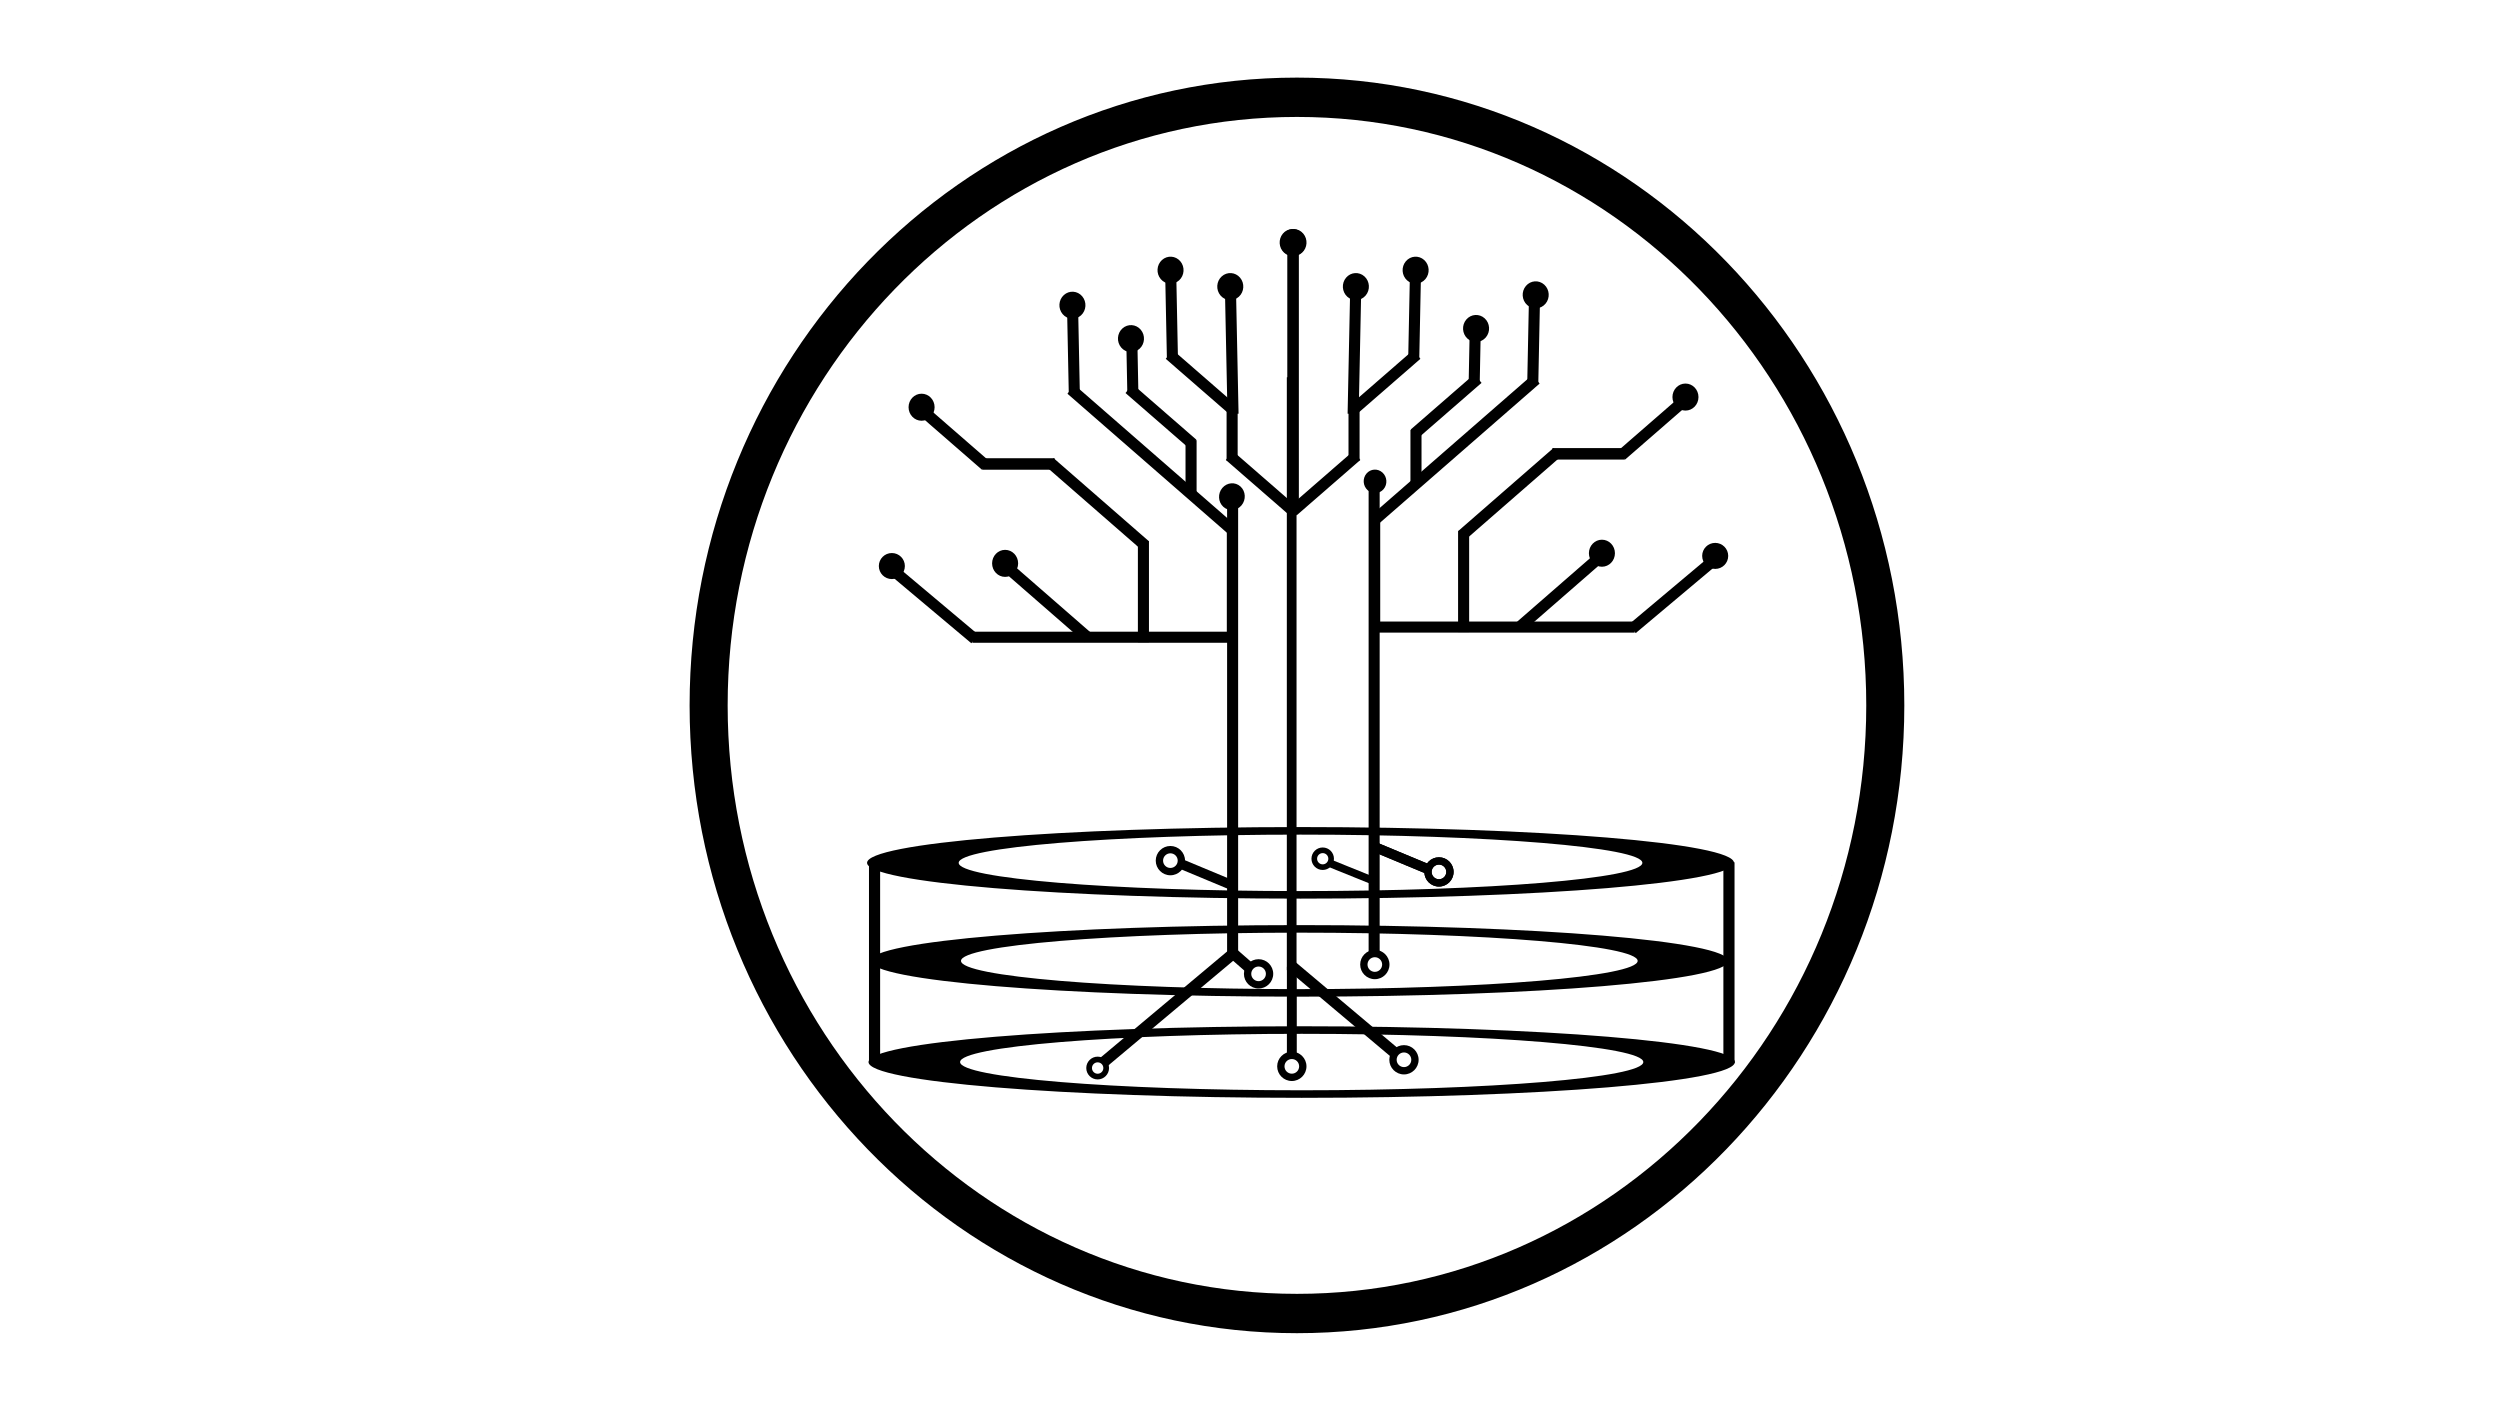 <?xml version="1.0" encoding="UTF-8" standalone="no"?><!DOCTYPE svg PUBLIC "-//W3C//DTD SVG 1.1//EN" "http://www.w3.org/Graphics/SVG/1.1/DTD/svg11.dtd"><svg width="3840px" height="2160px" version="1.1" xmlns="http://www.w3.org/2000/svg" xmlns:xlink="http://www.w3.org/1999/xlink" xml:space="preserve" xmlns:serif="http://www.serif.com/" style="fill-rule:evenodd;clip-rule:evenodd;stroke-linejoin:round;stroke-miterlimit:2;"><g transform="matrix(0.234,0,0,0.789,1515.49,85.808)"><rect x="1970.42" y="625.721" width="63.723" height="1154.23"/></g><g transform="matrix(0.266,0,0,0.607,1360.69,389.65)"><rect x="1970.42" y="625.721" width="63.723" height="1154.23"/></g><g transform="matrix(0.171,-0.204,0.024,0.021,1535.27,1858.61)"><rect x="1970.42" y="625.721" width="63.723" height="1154.23"/></g><g transform="matrix(0.171,-0.204,0.139,0.117,1552.87,1817.63)"><rect x="1970.42" y="625.721" width="63.723" height="1154.23"/></g><g transform="matrix(0.238,-1.84346e-17,-3.72821e-17,0.121,1507.71,1409.28)"><rect x="1970.42" y="625.721" width="63.723" height="1154.23"/></g><g><g transform="matrix(0.09,-0.22,0.072,0.03,1886.61,1722.83)"><rect x="1970.42" y="625.721" width="63.723" height="1154.23"/></g><g transform="matrix(1.034,0,0,0.989,-32.703,-271.74)"><path d="M2169.2,1606.18C2181.2,1606.18 2190.95,1616.38 2190.95,1628.93C2190.95,1641.49 2181.2,1651.69 2169.2,1651.69C2157.19,1651.69 2147.44,1641.49 2147.44,1628.93C2147.44,1616.38 2157.19,1606.18 2169.2,1606.18ZM2169.2,1617.56C2175.2,1617.56 2180.07,1622.65 2180.07,1628.93C2180.07,1635.21 2175.2,1640.31 2169.2,1640.31C2163.19,1640.31 2158.32,1635.21 2158.32,1628.93C2158.32,1622.65 2163.19,1617.56 2169.2,1617.56Z"/></g></g><g transform="matrix(-1,0,0,-1,3956.76,2946.09)"><g><g transform="matrix(0.09,-0.22,0.072,0.03,1838.07,2007.71)"><rect x="1970.42" y="625.721" width="63.723" height="1154.23"/></g><g transform="matrix(1.034,0,0,0.989,-83.904,13.142)"><path d="M2169.2,1606.18C2181.2,1606.18 2190.95,1616.38 2190.95,1628.93C2190.95,1641.49 2181.2,1651.69 2169.2,1651.69C2157.19,1651.69 2147.44,1641.49 2147.44,1628.93C2147.44,1616.38 2157.19,1606.18 2169.2,1606.18ZM2169.2,1617.56C2175.2,1617.56 2180.07,1622.65 2180.07,1628.93C2180.07,1635.21 2175.2,1640.31 2169.2,1640.31C2163.19,1640.31 2158.32,1635.21 2158.32,1628.93C2158.32,1622.65 2163.19,1617.56 2169.2,1617.56Z"/></g></g><g transform="matrix(1,0,0,1,-332.319,8.676)"><g transform="matrix(0.071,-0.173,0.057,0.023,2002.67,1916.82)"><rect x="1970.42" y="625.721" width="63.723" height="1154.23"/></g><g transform="matrix(0.794,-4.84386e-31,-4.63136e-31,0.759,535.06,382.049)"><path d="M2169.2,1606.18C2181.2,1606.18 2190.95,1616.38 2190.95,1628.93C2190.95,1641.49 2181.2,1651.69 2169.2,1651.69C2157.19,1651.69 2147.44,1641.49 2147.44,1628.93C2147.44,1616.38 2157.19,1606.18 2169.2,1606.18ZM2169.2,1617.56C2175.2,1617.56 2180.07,1622.65 2180.07,1628.93C2180.07,1635.21 2175.2,1640.31 2169.2,1640.31C2163.19,1640.31 2158.32,1635.21 2158.32,1628.93C2158.32,1622.65 2163.19,1617.56 2169.2,1617.56Z"/></g></g></g><g><g transform="matrix(0.09,-0.22,0.072,0.03,1886.61,1722.83)"><rect x="1970.42" y="625.721" width="63.723" height="1154.23"/></g><g transform="matrix(1.034,0,0,0.989,-32.703,-271.74)"><path d="M2169.2,1606.18C2181.2,1606.18 2190.95,1616.38 2190.95,1628.93C2190.95,1641.49 2181.2,1651.69 2169.2,1651.69C2157.19,1651.69 2147.44,1641.49 2147.44,1628.93C2147.44,1616.38 2157.19,1606.18 2169.2,1606.18ZM2169.2,1617.56C2175.2,1617.56 2180.07,1622.65 2180.07,1628.93C2180.07,1635.21 2175.2,1640.31 2169.2,1640.31C2163.19,1640.31 2158.32,1635.21 2158.32,1628.93C2158.32,1622.65 2163.19,1617.56 2169.2,1617.56Z"/></g></g><g transform="matrix(-0.171,-0.204,-0.173,0.145,2344.65,1782.57)"><rect x="1970.42" y="625.721" width="63.723" height="1154.23"/></g><g transform="matrix(0.266,0,0,0.622,1578.07,362.3)"><rect x="1970.42" y="625.721" width="63.723" height="1154.23"/></g><g transform="matrix(3.062,0,0,2.402,-4633.03,-2191.81)"><path d="M2163.67,962.122C2331.82,962.122 2468.34,1142.01 2468.34,1363.57C2468.34,1585.13 2331.82,1765.02 2163.67,1765.02C1995.52,1765.02 1859,1585.13 1859,1363.57C1859,1142.01 1995.52,962.122 2163.67,962.122ZM2163.67,987.272C2321.29,987.272 2449.25,1155.89 2449.25,1363.57C2449.25,1571.25 2321.29,1739.87 2163.67,1739.87C2006.06,1739.87 1878.09,1571.25 1878.09,1363.57C1878.09,1155.89 2006.06,987.272 2163.67,987.272Z"/></g><g transform="matrix(1,0,0,1,4.429,-142.441)"><path d="M2809.26,1486.69C2809.65,1486.69 2809.97,1486.72 2809.97,1486.76C2809.97,1486.8 2809.65,1486.83 2809.26,1486.83C2808.86,1486.83 2808.54,1486.8 2808.54,1486.76C2808.54,1486.72 2808.86,1486.69 2809.26,1486.69ZM2809.26,1486.7C2809.59,1486.7 2809.86,1486.73 2809.86,1486.76C2809.86,1486.79 2809.59,1486.82 2809.26,1486.82C2808.92,1486.82 2808.65,1486.79 2808.65,1486.76C2808.65,1486.73 2808.92,1486.7 2809.26,1486.7Z"/></g><g transform="matrix(1.461,0,0,2.279,-1117.9,-2675.61)"><path d="M2132.45,1731.45C2383.97,1731.45 2588.17,1742.26 2588.17,1755.57C2588.17,1768.88 2383.97,1779.69 2132.45,1779.69C1880.93,1779.69 1676.73,1768.88 1676.73,1755.57C1676.73,1742.26 1880.93,1731.45 2132.45,1731.45ZM2132.45,1736.55C2330.8,1736.55 2491.83,1745.07 2491.83,1755.57C2491.83,1766.07 2330.8,1774.6 2132.45,1774.6C1934.1,1774.6 1773.06,1766.07 1773.06,1755.57C1773.06,1745.07 1934.1,1736.55 2132.45,1736.55Z"/></g><g transform="matrix(1.446,0,0,2.279,-1087.75,-2525.02)"><path d="M2132.45,1731.45C2383.97,1731.45 2588.17,1742.26 2588.17,1755.57C2588.17,1768.88 2383.97,1779.69 2132.45,1779.69C1880.93,1779.69 1676.73,1768.88 1676.73,1755.57C1676.73,1742.26 1880.93,1731.45 2132.45,1731.45ZM2132.45,1736.55C2330.8,1736.55 2491.83,1745.07 2491.83,1755.57C2491.83,1766.07 2330.8,1774.6 2132.45,1774.6C1934.1,1774.6 1773.06,1766.07 1773.06,1755.57C1773.06,1745.07 1934.1,1736.55 2132.45,1736.55Z"/></g><g transform="matrix(1.46,0,0,2.279,-1113.96,-2369.64)"><path d="M2132.45,1731.45C2383.97,1731.45 2588.17,1742.26 2588.17,1755.57C2588.17,1768.88 2383.97,1779.69 2132.45,1779.69C1880.93,1779.69 1676.73,1768.88 1676.73,1755.57C1676.73,1742.26 1880.93,1731.45 2132.45,1731.45ZM2132.45,1736.55C2330.8,1736.55 2491.83,1745.07 2491.83,1755.57C2491.83,1766.07 2330.8,1774.6 2132.45,1774.6C1934.1,1774.6 1773.06,1766.07 1773.06,1755.57C1773.06,1745.07 1934.1,1736.55 2132.45,1736.55Z"/></g><g transform="matrix(1.126,0,0,0.982,-252.162,-122.81)"><rect x="2574.85" y="1473.79" width="15.2" height="313.946"/></g><g transform="matrix(1.126,0,0,0.989,-1564.53,-134.739)"><rect x="2574.85" y="1473.79" width="15.2" height="313.946"/></g><g transform="matrix(1.126,0,0,1,-255.193,-148.287)"><rect x="2581.89" y="1718.8" width="7.373" height="0.429"/></g><g transform="matrix(1.034,0,0,0.989,-258.711,26.913)"><path d="M2169.2,1606.18C2181.2,1606.18 2190.95,1616.38 2190.95,1628.93C2190.95,1641.49 2181.2,1651.69 2169.2,1651.69C2157.19,1651.69 2147.44,1641.49 2147.44,1628.93C2147.44,1616.38 2157.19,1606.18 2169.2,1606.18ZM2169.2,1617.56C2175.2,1617.56 2180.07,1622.65 2180.07,1628.93C2180.07,1635.21 2175.2,1640.31 2169.2,1640.31C2163.19,1640.31 2158.32,1635.21 2158.32,1628.93C2158.32,1622.65 2163.19,1617.56 2169.2,1617.56Z"/></g><g transform="matrix(1.034,0,0,0.989,-86.455,16.808)"><path d="M2169.2,1606.18C2181.2,1606.18 2190.95,1616.38 2190.95,1628.93C2190.95,1641.49 2181.2,1651.69 2169.2,1651.69C2157.19,1651.69 2147.44,1641.49 2147.44,1628.93C2147.44,1616.38 2157.19,1606.18 2169.2,1606.18ZM2169.2,1617.56C2175.2,1617.56 2180.07,1622.65 2180.07,1628.93C2180.07,1635.21 2175.2,1640.31 2169.2,1640.31C2163.19,1640.31 2158.32,1635.21 2158.32,1628.93C2158.32,1622.65 2163.19,1617.56 2169.2,1617.56Z"/></g><g transform="matrix(1.034,0,0,0.989,-309.781,-115.194)"><path d="M2169.2,1606.18C2181.2,1606.18 2190.95,1616.38 2190.95,1628.93C2190.95,1641.49 2181.2,1651.69 2169.2,1651.69C2157.19,1651.69 2147.44,1641.49 2147.44,1628.93C2147.44,1616.38 2157.19,1606.18 2169.2,1606.18ZM2169.2,1617.56C2175.2,1617.56 2180.07,1622.65 2180.07,1628.93C2180.07,1635.21 2175.2,1640.31 2169.2,1640.31C2163.19,1640.31 2158.32,1635.21 2158.32,1628.93C2158.32,1622.65 2163.19,1617.56 2169.2,1617.56Z"/></g><g transform="matrix(0.804,0,0,0.769,-58.033,387.85)"><path d="M2169.2,1606.18C2181.2,1606.18 2190.95,1616.38 2190.95,1628.93C2190.95,1641.49 2181.2,1651.69 2169.2,1651.69C2157.19,1651.69 2147.44,1641.49 2147.44,1628.93C2147.44,1616.38 2157.19,1606.18 2169.2,1606.18ZM2169.2,1617.56C2175.2,1617.56 2180.07,1622.65 2180.07,1628.93C2180.07,1635.21 2175.2,1640.31 2169.2,1640.31C2163.19,1640.31 2158.32,1635.21 2158.32,1628.93C2158.32,1622.65 2163.19,1617.56 2169.2,1617.56Z"/></g><g transform="matrix(1.034,0,0,0.989,-131.212,-129.496)"><path d="M2169.2,1606.18C2181.2,1606.18 2190.95,1616.38 2190.95,1628.93C2190.95,1641.49 2181.2,1651.69 2169.2,1651.69C2157.19,1651.69 2147.44,1641.49 2147.44,1628.93C2147.44,1616.38 2157.19,1606.18 2169.2,1606.18ZM2169.2,1617.56C2175.2,1617.56 2180.07,1622.65 2180.07,1628.93C2180.07,1635.21 2175.2,1640.31 2169.2,1640.31C2163.19,1640.31 2158.32,1635.21 2158.32,1628.93C2158.32,1622.65 2163.19,1617.56 2169.2,1617.56Z"/></g><g transform="matrix(8.19757e-17,1.339,-1.268,7.7641e-17,3211.02,-2095.67)"><rect x="2278.09" y="552.176" width="12.698" height="310.732"/></g><g transform="matrix(-8.19757e-17,1.339,1.268,7.7641e-17,793.398,-2080.08)"><rect x="2278.09" y="552.176" width="12.698" height="310.732"/></g><g><g transform="matrix(0.861,1.026,-0.419,0.352,901.672,-1681.66)"><rect x="2278.09" y="552.176" width="12.698" height="310.732"/></g><g transform="matrix(-0.861,1.026,0.419,0.352,3102.74,-1666.07)"><rect x="2278.09" y="552.176" width="12.698" height="310.732"/></g><g transform="matrix(0.672,0,0,0.572,738.346,484.255)"><ellipse cx="2821.7" cy="646.174" rx="29.758" ry="34.963"/></g><g transform="matrix(-0.672,0,0,0.572,3266.07,499.845)"><ellipse cx="2821.7" cy="646.174" rx="29.758" ry="34.963"/></g></g><g transform="matrix(1,0,0,1,-223.937,0)"><g transform="matrix(0.861,1.064,-0.419,0.365,951.633,-1781.55)"><rect x="2278.09" y="552.176" width="12.698" height="310.732"/></g><g transform="matrix(-0.861,1.064,0.419,0.365,3500.66,-1765.96)"><rect x="2278.09" y="552.176" width="12.698" height="310.732"/></g><g transform="matrix(0.861,1.064,-0.292,0.254,999.813,-1950.78)"><rect x="2278.09" y="552.176" width="12.698" height="310.732"/></g><g transform="matrix(-0.861,1.064,0.292,0.254,3452.48,-1935.19)"><rect x="2278.09" y="552.176" width="12.698" height="310.732"/></g><g transform="matrix(1.338,0.03,-0.008,0.395,-471.396,178.577)"><rect x="2278.09" y="552.176" width="12.698" height="310.732"/></g><g transform="matrix(-1.338,0.03,0.008,0.395,4923.75,194.522)"><rect x="2278.09" y="552.176" width="12.698" height="310.732"/></g><g transform="matrix(1.338,0.03,-0.012,0.581,-743.872,65.743)"><rect x="2278.09" y="552.176" width="12.698" height="310.732"/></g><g transform="matrix(-1.338,0.03,0.012,0.581,5164.09,65.743)"><rect x="2278.09" y="552.176" width="12.698" height="310.732"/></g><g transform="matrix(1.339,-1.57615e-17,1.9082e-16,1.291,-848.866,-334.743)"><rect x="2278.09" y="552.176" width="12.698" height="310.732"/></g><g transform="matrix(-1.339,-1.57615e-17,-1.9082e-16,1.291,5269.09,-334.743)"><rect x="2278.09" y="552.176" width="12.698" height="310.732"/></g><g transform="matrix(1.338,0.03,-0.008,0.395,-654.231,140.707)"><rect x="2278.09" y="552.176" width="12.698" height="310.732"/></g><g transform="matrix(-1.338,0.03,0.008,0.395,5074.45,140.707)"><rect x="2278.09" y="552.176" width="12.698" height="310.732"/></g><g transform="matrix(1.338,0.03,-0.005,0.253,-563.972,301.072)"><rect x="2278.09" y="552.176" width="12.698" height="310.732"/></g><g transform="matrix(-1.338,0.03,0.005,0.253,5016.26,316.663)"><rect x="2278.09" y="552.176" width="12.698" height="310.732"/></g><g transform="matrix(0.861,1.064,-0.468,0.408,906.964,-1960.99)"><rect x="2278.09" y="552.176" width="12.698" height="310.732"/></g><g transform="matrix(-0.861,1.064,0.468,0.408,3545.33,-1945.4)"><rect x="2278.09" y="552.176" width="12.698" height="310.732"/></g><g transform="matrix(0.861,1.064,-0.315,0.274,701.153,-2000.59)"><rect x="2278.09" y="552.176" width="12.698" height="310.732"/></g><g transform="matrix(-0.861,1.064,0.315,0.274,3751.14,-1985)"><rect x="2278.09" y="552.176" width="12.698" height="310.732"/></g><g transform="matrix(0.861,1.064,-0.315,0.274,607.256,-2037.54)"><rect x="2278.09" y="552.176" width="12.698" height="310.732"/></g><g transform="matrix(-0.861,1.064,0.315,0.274,3812.97,-2037.54)"><rect x="2278.09" y="552.176" width="12.698" height="310.732"/></g><g transform="matrix(0.861,1.064,-0.315,0.274,514.952,-1882.2)"><rect x="2278.09" y="552.176" width="12.698" height="310.732"/></g><g transform="matrix(-0.861,1.064,0.315,0.274,3905.27,-1882.2)"><rect x="2278.09" y="552.176" width="12.698" height="310.732"/></g><g transform="matrix(0.861,1.064,-0.803,0.7,1059.8,-2234.74)"><rect x="2278.09" y="552.176" width="12.698" height="310.732"/></g><g transform="matrix(-0.861,1.064,0.803,0.7,3392.49,-2219.15)"><rect x="2278.09" y="552.176" width="12.698" height="310.732"/></g><g transform="matrix(-2.98301e-16,1.389,-0.358,9.84937e-17,2917.37,-2476.01)"><rect x="2278.09" y="552.176" width="12.698" height="310.732"/></g><g transform="matrix(2.98301e-16,1.389,0.358,9.84937e-17,1534.92,-2460.42)"><rect x="2278.09" y="552.176" width="12.698" height="310.732"/></g><g transform="matrix(1.339,1.0165e-16,1.66533e-16,0.501,-586.814,538.557)"><rect x="2278.09" y="552.176" width="12.698" height="310.732"/></g><g transform="matrix(-1.339,1.0165e-16,-1.66533e-16,0.501,5039.1,554.148)"><rect x="2278.09" y="552.176" width="12.698" height="310.732"/></g><g transform="matrix(1.339,5.43465e-17,1.66533e-16,0.268,-659.983,512.479)"><rect x="2278.09" y="552.176" width="12.698" height="310.732"/></g><g transform="matrix(-1.339,5.43465e-17,-1.66533e-16,0.268,5112.27,528.07)"><rect x="2278.09" y="552.176" width="12.698" height="310.732"/></g><g transform="matrix(1.339,5.43465e-17,1.66533e-16,0.268,-755.121,476.264)"><rect x="2278.09" y="552.176" width="12.698" height="310.732"/></g><g transform="matrix(-1.339,5.43465e-17,-1.66533e-16,0.268,5175.34,476.264)"><rect x="2278.09" y="552.176" width="12.698" height="310.732"/></g><g transform="matrix(1.339,1.15203e-16,1.66533e-16,0.568,-723.408,479.537)"><rect x="2278.09" y="552.176" width="12.698" height="310.732"/></g><g transform="matrix(-1.339,1.15203e-16,-1.66533e-16,0.568,5175.7,495.127)"><rect x="2278.09" y="552.176" width="12.698" height="310.732"/></g><g transform="matrix(0.672,0,0,0.594,788.307,465.922)"><ellipse cx="2821.7" cy="646.174" rx="29.758" ry="34.963"/></g><g transform="matrix(-0.672,0,0,0.594,3663.98,481.513)"><ellipse cx="2821.7" cy="646.174" rx="29.758" ry="34.963"/></g><g transform="matrix(0.672,0,0,0.594,916.62,226.072)"><ellipse cx="2821.7" cy="646.174" rx="29.758" ry="34.963"/></g><g transform="matrix(-0.672,0,0,0.594,3535.67,241.663)"><ellipse cx="2821.7" cy="646.174" rx="29.758" ry="34.963"/></g><g transform="matrix(0.443,-0.524,0.43,0.391,1054.9,1678.78)"><ellipse cx="2821.7" cy="646.174" rx="29.758" ry="34.963"/></g><g transform="matrix(-0.443,-0.524,-0.43,0.391,3399.05,1694.72)"><ellipse cx="2821.7" cy="646.174" rx="29.758" ry="34.963"/></g><g transform="matrix(0.443,-0.524,0.43,0.391,870.471,1640.91)"><ellipse cx="2821.7" cy="646.174" rx="29.758" ry="34.963"/></g><g transform="matrix(0.384,-0.454,0.376,0.342,1009.5,1799.42)"><ellipse cx="2821.7" cy="646.174" rx="29.758" ry="34.963"/></g><g transform="matrix(0.443,-0.524,0.421,0.383,594.097,1993.96)"><ellipse cx="2821.7" cy="646.174" rx="29.758" ry="34.963"/></g><g transform="matrix(-0.443,-0.524,-0.43,0.391,3549.75,1640.91)"><ellipse cx="2821.7" cy="646.174" rx="29.758" ry="34.963"/></g><g transform="matrix(0.443,-0.524,0.43,0.391,778.7,1666.09)"><ellipse cx="2821.7" cy="646.174" rx="29.758" ry="34.963"/></g><g transform="matrix(-0.443,-0.524,-0.43,0.391,3641.52,1666.09)"><ellipse cx="2821.7" cy="646.174" rx="29.758" ry="34.963"/></g><g transform="matrix(0.443,-0.524,0.43,0.391,681.613,1598.44)"><ellipse cx="2821.7" cy="646.174" rx="29.758" ry="34.963"/></g><g transform="matrix(-0.443,-0.524,-0.43,0.391,3738.61,1598.44)"><ellipse cx="2821.7" cy="646.174" rx="29.758" ry="34.963"/></g><g transform="matrix(0.443,-0.524,0.43,0.391,963.306,1730.44)"><ellipse cx="2821.7" cy="646.174" rx="29.758" ry="34.963"/></g><g transform="matrix(-0.443,-0.524,-0.43,0.391,3488.98,1746.03)"><ellipse cx="2821.7" cy="646.174" rx="29.758" ry="34.963"/></g></g></svg>